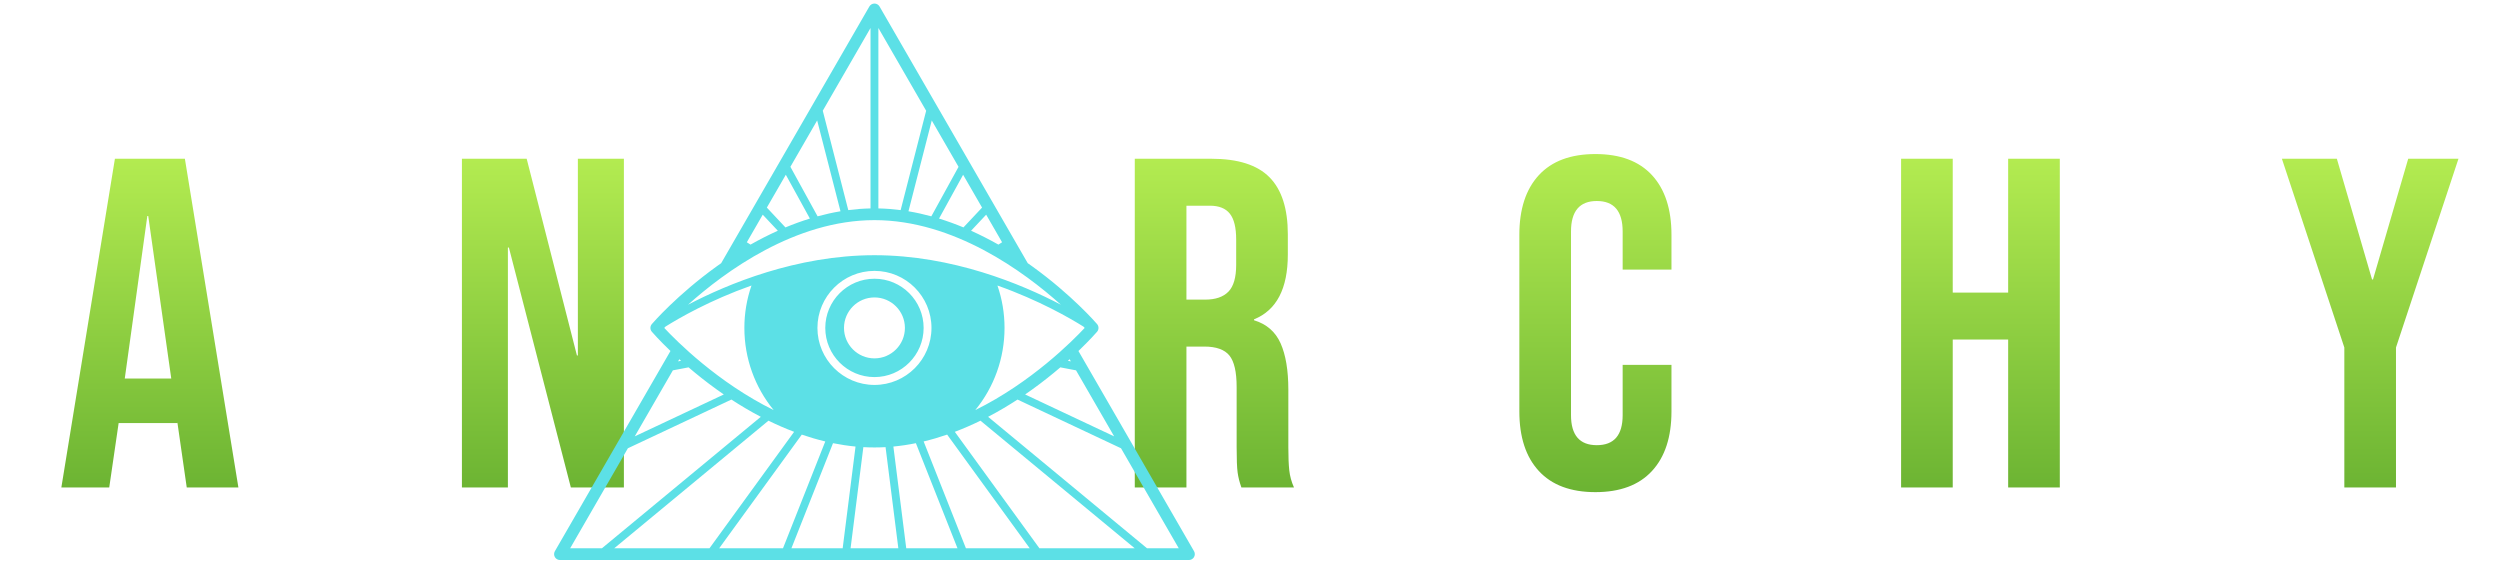 <?xml version="1.0" encoding="UTF-8" standalone="no" ?>
<!DOCTYPE svg PUBLIC "-//W3C//DTD SVG 1.1//EN" "http://www.w3.org/Graphics/SVG/1.1/DTD/svg11.dtd">
<svg xmlns="http://www.w3.org/2000/svg" xmlns:xlink="http://www.w3.org/1999/xlink" version="1.1" width="1033" height="234" viewBox="0 0 1033 234" xml:space="preserve">
<desc>Created with Fabric.js 4.4.0</desc>
<defs>
</defs>

<g transform="matrix(1 0 0 1 -120 -372)" id="background-logo"  >
<g transform="matrix(1 0 0 1 640 512)" id="background-logo"  >
<rect style="stroke: none; stroke-width: 0; stroke-dasharray: none; stroke-linecap: butt; stroke-dashoffset: 0; stroke-linejoin: miter; stroke-miterlimit: 4; fill: rgb(255,255,255); fill-opacity: 0; fill-rule: nonzero; opacity: 1;"  paint-order="stroke"  x="-640" y="-512" rx="0" ry="0" width="1280" height="1024" />
</g>
<g transform="matrix(1.921 0 0 1.921 640.595 505.502)" id="text-logo"  >
<g style=""  paint-order="stroke"   >
		<g transform="matrix(1 0 0 1 5.684342e-14 0)" id="text-logo-path-0"  >
<linearGradient id="SVGID_564657" gradientUnits="userSpaceOnUse" gradientTransform="matrix(1 0 0 1 1.21 -71.71)"  x1="0" y1="0" x2="0" y2="114">
<stop offset="0%" style="stop-color:rgb(180,236,81);stop-opacity: 1"/>
<stop offset="100%" style="stop-color:rgb(66,147,33);stop-opacity: 1"/>
</linearGradient>
<path style="stroke: none; stroke-width: 0; stroke-dasharray: none; stroke-linecap: butt; stroke-dashoffset: 0; stroke-linejoin: miter; stroke-miterlimit: 4; fill: url(#SVGID_564657); fill-rule: nonzero; opacity: 1;"  paint-order="stroke"  transform=" translate(-259.015, 35.35)" d="M 1.21 0 L 12.73 -70.7 L 27.78 -70.7 L 39.29 0 L 28.18 0 L 26.16 -14.04 L 26.16 -13.84 L 13.53 -13.84 L 11.51 0 L 1.21 0 Z M 14.85 -23.43 L 24.85 -23.43 L 19.9 -58.38 L 19.7 -58.38 L 14.85 -23.43 Z M 87.37 0 L 87.37 -70.7 L 101.3 -70.7 L 112.11 -28.38 L 112.31 -28.38 L 112.31 -70.7 L 122.21 -70.7 L 122.21 0 L 110.8 0 L 97.47 -51.61 L 97.26 -51.61 L 97.26 0 L 87.37 0 Z M 232.1 0 L 232.1 -70.7 L 248.56 -70.7 Q 257.15 -70.7 261.08 -66.71 Q 265.02 -62.72 265.02 -54.44 L 265.02 -54.44 L 265.02 -50.1 Q 265.02 -39.09 257.75 -36.16 L 257.75 -36.16 L 257.75 -35.96 Q 261.79 -34.74 263.46 -31.01 Q 265.13 -27.27 265.13 -21.01 L 265.13 -21.01 L 265.13 -8.59 Q 265.13 -5.56 265.33 -3.69 Q 265.53 -1.82 266.34 0 L 266.34 0 L 255.03 0 Q 254.42 -1.72 254.22 -3.23 Q 254.01 -4.75 254.01 -8.69 L 254.01 -8.69 L 254.01 -21.61 Q 254.01 -26.46 252.45 -28.38 Q 250.88 -30.3 247.05 -30.3 L 247.05 -30.3 L 243.21 -30.3 L 243.21 0 L 232.1 0 Z M 243.21 -40.4 L 247.25 -40.4 Q 250.58 -40.4 252.25 -42.12 Q 253.91 -43.83 253.91 -47.87 L 253.91 -47.87 L 253.91 -53.33 Q 253.91 -57.17 252.55 -58.88 Q 251.19 -60.6 248.26 -60.6 L 248.26 -60.6 L 243.21 -60.6 L 243.21 -40.4 Z M 331.18 1.01 L 331.18 1.01 Q 323.2 1.01 319.01 -3.54 Q 314.82 -8.08 314.82 -16.36 L 314.82 -16.36 L 314.82 -54.34 Q 314.82 -62.62 319.01 -67.17 Q 323.2 -71.71 331.18 -71.71 L 331.18 -71.71 Q 339.16 -71.71 343.35 -67.17 Q 347.54 -62.62 347.54 -54.34 L 347.54 -54.34 L 347.54 -46.86 L 337.04 -46.86 L 337.04 -55.05 Q 337.04 -61.61 331.48 -61.61 L 331.48 -61.61 Q 325.93 -61.61 325.93 -55.05 L 325.93 -55.05 L 325.93 -15.55 Q 325.93 -9.09 331.48 -9.09 L 331.48 -9.09 Q 337.04 -9.09 337.04 -15.55 L 337.04 -15.55 L 337.04 -26.36 L 347.54 -26.36 L 347.54 -16.36 Q 347.54 -8.08 343.35 -3.54 Q 339.16 1.01 331.18 1.01 Z M 396.93 0 L 396.93 -70.7 L 408.04 -70.7 L 408.04 -41.91 L 419.96 -41.91 L 419.96 -70.7 L 431.07 -70.7 L 431.07 0 L 419.96 0 L 419.96 -31.82 L 408.04 -31.82 L 408.04 0 L 396.93 0 Z M 492.27 0 L 492.27 -30.1 L 478.84 -70.7 L 490.66 -70.7 L 498.23 -44.74 L 498.44 -44.74 L 506.01 -70.7 L 516.82 -70.7 L 503.38 -30.1 L 503.38 0 L 492.27 0 Z" stroke-linecap="round" />
</g>
</g>
</g>
<g transform="matrix(1.059 0 0 1.059 481.325 488.433)" id="shape-c284810e-ccb4-49a1-8656-de8c2d04e63b"  >
<g style=""  paint-order="stroke"   >
		<g transform="matrix(1 0 0 1 0 0)" id="path-01_00000124855589840965081710000009986450329305885605_"  >
<path style="stroke: none; stroke-width: 1; stroke-dasharray: none; stroke-linecap: butt; stroke-dashoffset: 0; stroke-linejoin: miter; stroke-miterlimit: 4; fill: rgb(92,224,230); fill-rule: nonzero; opacity: 1;"  paint-order="stroke"  transform=" translate(-541.511, -1440.745)" d="M 522.322 1458.746 C 522.322 1469.324 530.936 1477.93 541.514 1477.93 C 552.092 1477.93 560.698 1469.324 560.698 1458.746 C 560.698 1448.16 552.092 1439.554 541.514 1439.554 C 530.936 1439.554 522.322 1448.16 522.322 1458.746 z M 553.395 1458.746 C 553.395 1465.295 548.068 1470.63 541.511 1470.63 C 534.961 1470.63 529.626 1465.295 529.626 1458.746 C 529.626 1452.189 534.961 1446.853 541.511 1446.853 C 548.068 1446.853 553.395 1452.189 553.395 1458.746 z M 666.203 1545.867 L 621.1 1467.754 C 625.608 1463.432 628.175 1460.47 628.376 1460.238 C 629.111 1459.38 629.111 1458.104 628.376 1457.246 C 627.974 1456.782 618.487 1445.825 603.045 1434.706 C 602.481 1434.304 601.908 1433.894 601.321 1433.484 L 543.498 1333.334 C 543.088 1332.623 542.33 1332.182 541.511 1332.182 C 540.691 1332.182 539.933 1332.623 539.523 1333.334 L 481.7 1433.492 C 481.113 1433.894 480.541 1434.304 479.984 1434.706 C 464.535 1445.825 455.047 1456.782 454.653 1457.246 C 453.91 1458.104 453.91 1459.38 454.653 1460.238 C 454.854 1460.47 457.413 1463.432 461.921 1467.746 L 416.818 1545.867 C 416.408 1546.578 416.408 1547.452 416.818 1548.163 C 417.228 1548.875 417.986 1549.308 418.805 1549.308 L 664.216 1549.308 C 665.036 1549.308 665.793 1548.875 666.203 1548.163 C 666.613 1547.452 666.613 1546.578 666.203 1545.867 z M 635.034 1501.057 L 600.3 1484.711 C 601.243 1484.062 602.156 1483.42 603.045 1482.778 C 607.151 1479.824 610.839 1476.878 614.041 1474.133 L 620.165 1475.301 L 635.034 1501.057 z M 616.971 1471.574 C 617.203 1471.373 617.427 1471.164 617.652 1470.963 L 618.139 1471.798 L 616.971 1471.574 z M 623.536 1458.746 C 618.889 1463.725 602.736 1480.01 580.861 1490.797 C 588.183 1481.827 592.266 1470.592 592.266 1458.738 C 592.266 1453.047 591.323 1447.495 589.498 1442.206 C 605.775 1447.967 617.93 1455.019 623.064 1458.235 C 623.227 1458.413 623.389 1458.583 623.536 1458.746 z M 591.307 1425.326 L 589.869 1426.239 C 586.521 1424.344 582.964 1422.512 579.214 1420.826 L 585.098 1414.563 L 591.307 1425.326 z M 583.498 1411.795 L 576.237 1419.527 C 573.167 1418.251 569.989 1417.091 566.711 1416.078 L 576.105 1398.99 L 583.498 1411.795 z M 574.319 1395.897 L 563.703 1415.205 C 560.795 1414.408 557.81 1413.743 554.779 1413.233 L 563.873 1377.803 L 574.319 1395.897 z M 543.042 1341.716 L 561.684 1374.014 L 551.733 1412.777 C 548.88 1412.406 545.98 1412.181 543.042 1412.12 L 543.042 1341.716 z M 539.98 1341.716 L 539.98 1412.12 C 537.041 1412.181 534.149 1412.406 531.296 1412.777 L 521.344 1373.999 L 539.98 1341.716 z M 519.156 1377.788 L 528.257 1413.233 C 525.218 1413.736 522.242 1414.408 519.326 1415.205 L 508.71 1395.881 L 519.156 1377.788 z M 506.924 1398.982 L 516.318 1416.078 C 513.04 1417.091 509.854 1418.251 506.784 1419.535 L 499.524 1411.795 L 506.924 1398.982 z M 497.923 1414.563 L 503.807 1420.826 C 500.057 1422.512 496.5 1424.344 493.152 1426.239 L 491.714 1425.326 L 497.923 1414.563 z M 541.511 1416.689 C 572.51 1416.689 599.89 1436.801 614.249 1449.691 C 598.955 1441.68 571.984 1430.376 541.511 1430.376 C 511.045 1430.376 484.067 1441.68 468.772 1449.691 C 483.139 1436.801 510.511 1416.689 541.511 1416.689 z M 563.76 1458.746 C 563.76 1471.009 553.785 1480.992 541.522 1480.992 C 529.25 1480.992 519.26 1471.009 519.26 1458.746 C 519.26 1446.474 529.25 1436.492 541.522 1436.492 C 553.785 1436.492 563.76 1446.474 563.76 1458.746 z M 459.493 1458.746 C 459.64 1458.583 459.795 1458.413 459.965 1458.235 C 465.099 1455.011 477.247 1447.959 493.531 1442.198 C 491.699 1447.495 490.755 1453.039 490.755 1458.738 C 490.755 1470.592 494.838 1481.835 502.184 1490.804 C 480.293 1480.017 464.133 1463.725 459.493 1458.746 z M 466.058 1471.574 L 464.883 1471.798 L 465.37 1470.955 C 465.594 1471.164 465.826 1471.373 466.058 1471.574 z M 462.857 1475.301 L 468.981 1474.133 C 472.19 1476.878 475.87 1479.824 479.984 1482.778 C 480.865 1483.42 481.778 1484.062 482.729 1484.711 L 447.987 1501.057 L 462.857 1475.301 z M 422.78 1544.722 L 445.304 1505.705 L 485.691 1486.698 C 489.193 1488.979 493.036 1491.276 497.165 1493.433 L 435.175 1544.722 L 422.78 1544.722 z M 439.977 1544.722 L 500.15 1494.941 C 503.336 1496.503 506.684 1497.972 510.163 1499.287 L 477.146 1544.722 L 439.977 1544.722 z M 480.927 1544.722 L 513.156 1500.377 C 516.125 1501.398 519.187 1502.295 522.319 1503.045 L 505.826 1544.722 L 480.927 1544.722 z M 509.112 1544.722 L 525.342 1503.717 C 528.219 1504.297 531.149 1504.746 534.126 1505.032 L 529.108 1544.722 L 509.112 1544.722 z M 532.193 1544.722 L 537.18 1505.264 C 538.611 1505.341 540.057 1505.388 541.511 1505.388 C 542.964 1505.388 544.41 1505.341 545.841 1505.264 L 550.828 1544.722 L 532.193 1544.722 z M 553.913 1544.722 L 548.895 1505.032 C 551.872 1504.746 554.803 1504.305 557.679 1503.717 L 573.909 1544.722 L 553.913 1544.722 z M 577.196 1544.722 L 560.702 1503.045 C 563.834 1502.295 566.896 1501.398 569.873 1500.369 L 602.094 1544.722 L 577.196 1544.722 z M 605.875 1544.722 L 572.866 1499.287 C 576.345 1497.972 579.685 1496.503 582.879 1494.941 L 643.052 1544.722 L 605.875 1544.722 z M 647.854 1544.722 L 585.856 1493.433 C 589.985 1491.276 593.828 1488.979 597.331 1486.698 L 637.717 1505.705 L 660.242 1544.722 L 647.854 1544.722 z" stroke-linecap="round" />
</g>
</g>
</g>
</g>
</svg>
